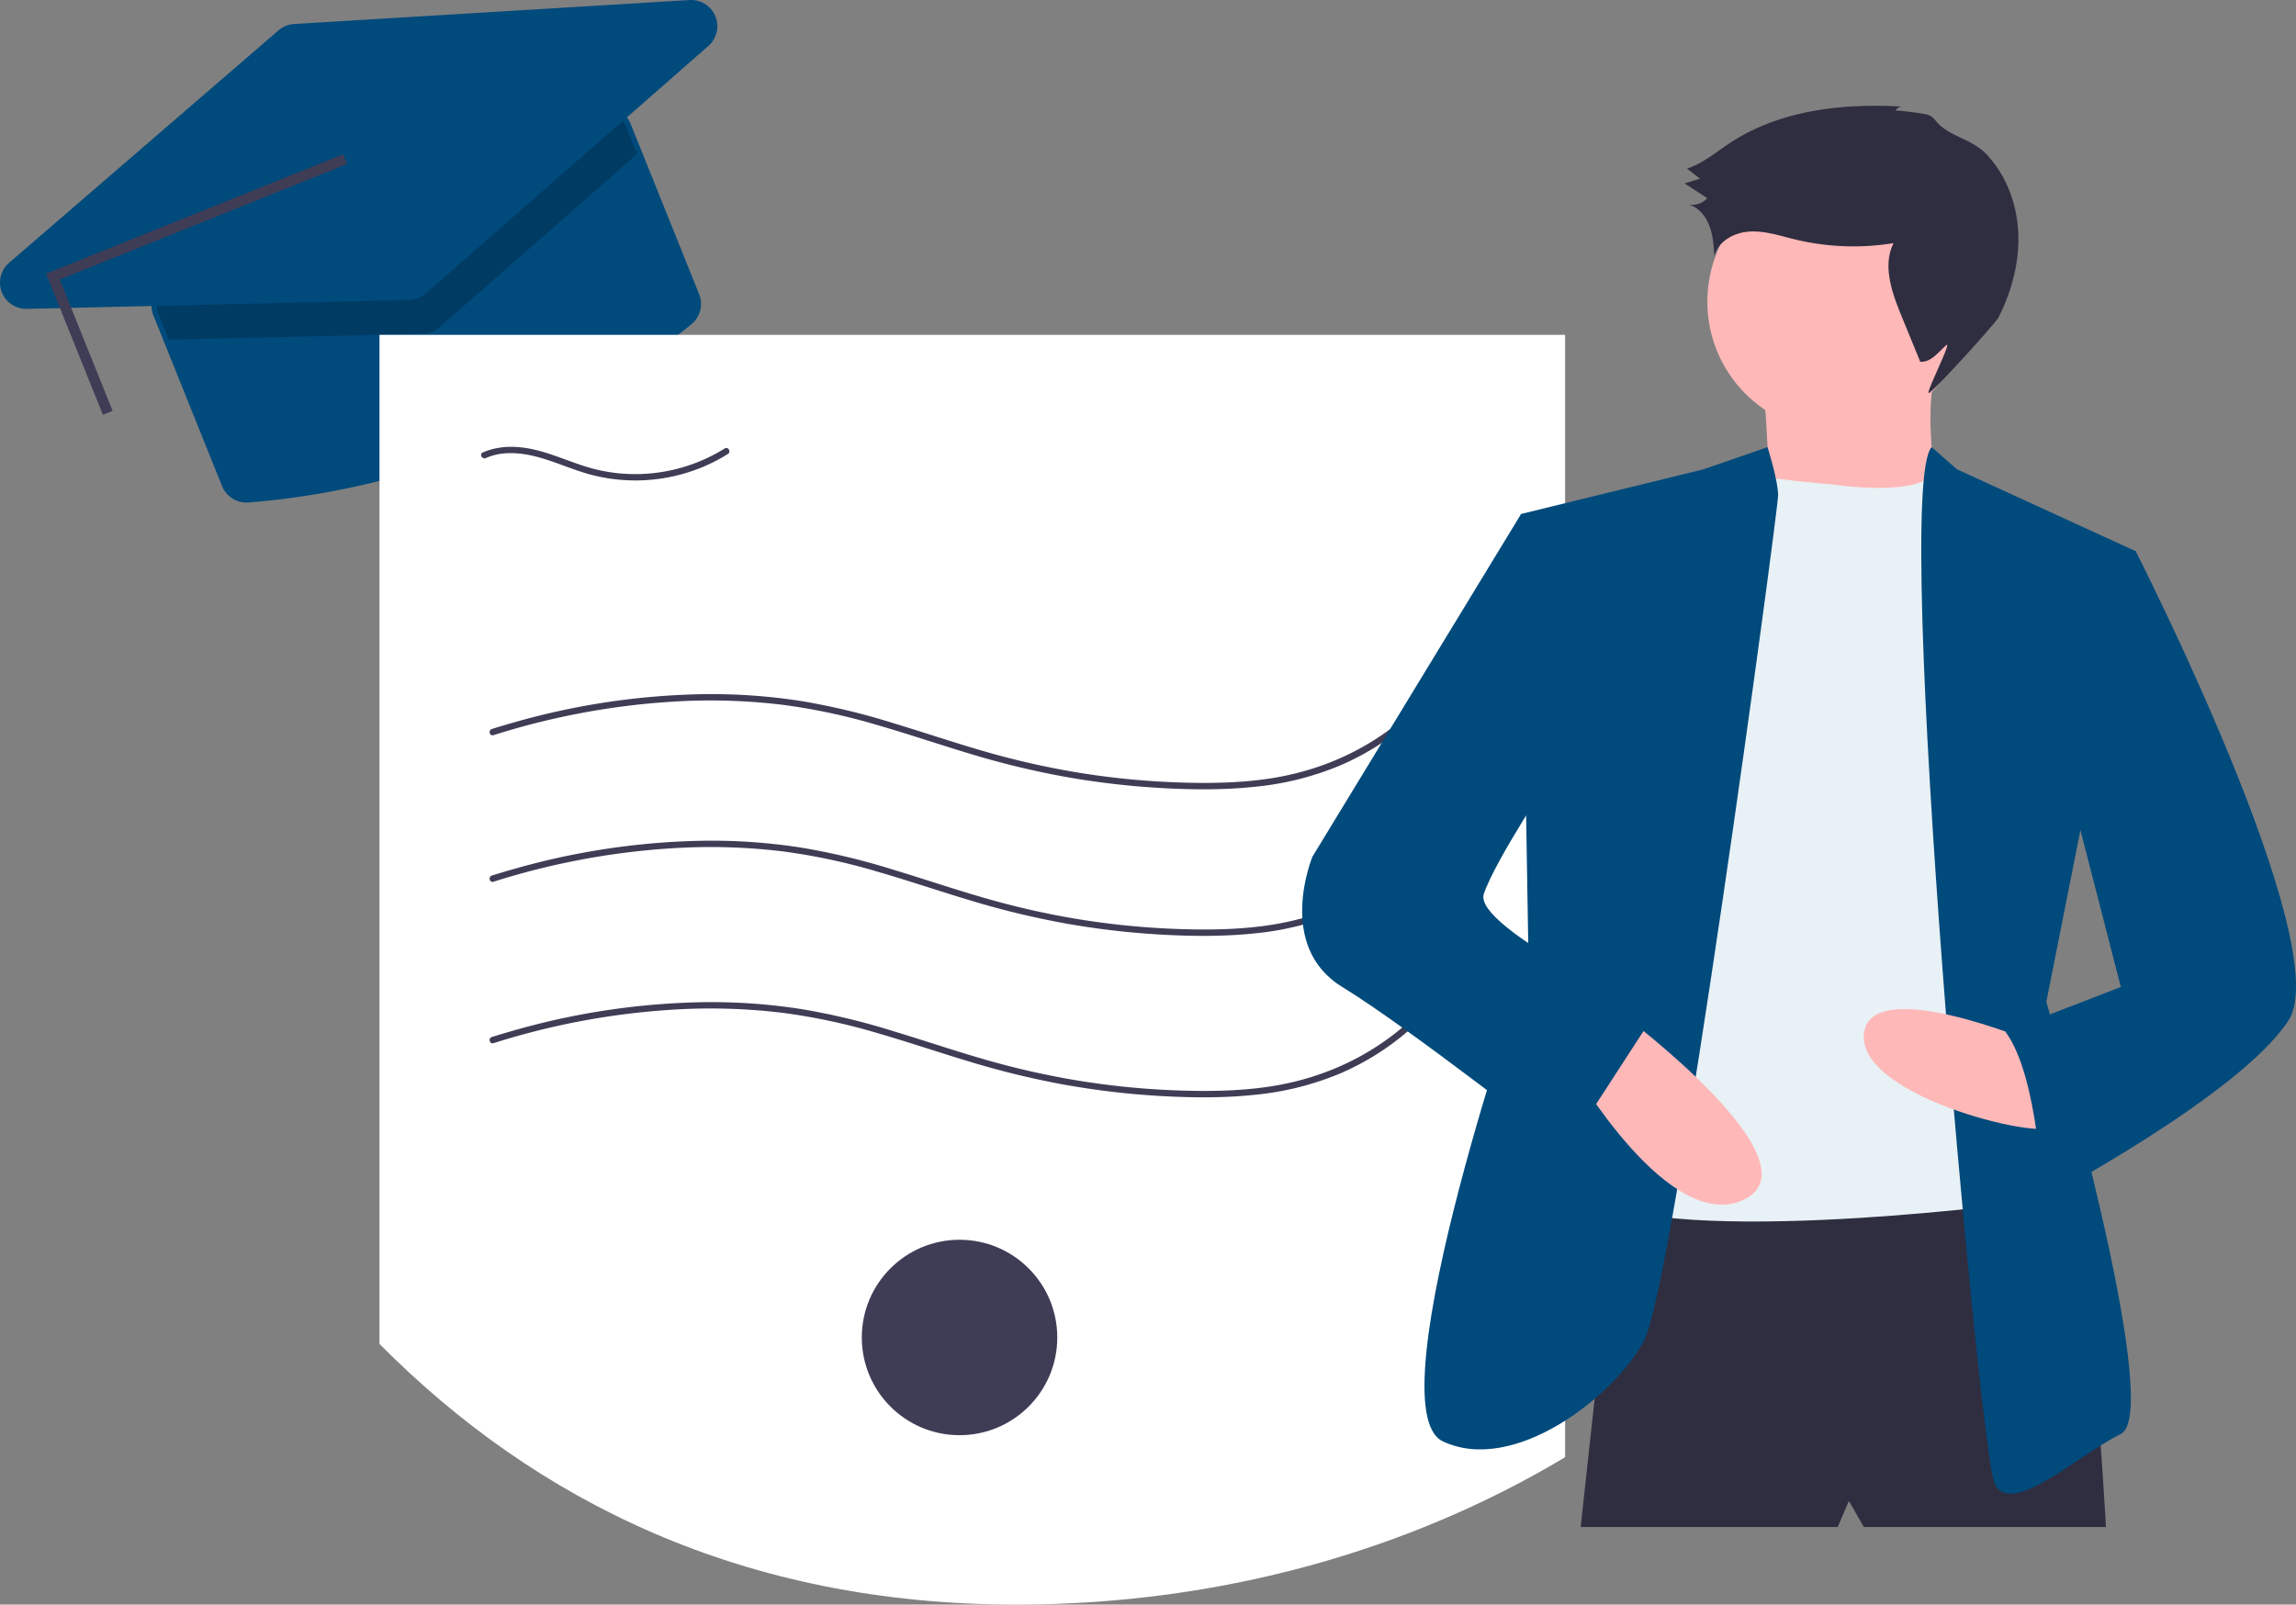 <svg xmlns="http://www.w3.org/2000/svg" width="10343.438" height="7230.34" viewBox="0 0 10343.438 7230.34">
  <rect x="0" y="0" width="10343.438" height="7230.34" fill="#808080" stroke="none"/>
  <g id="Group_43" data-name="Group 43" transform="translate(-10630.655 -17769.609)">
    <path id="Path_887" data-name="Path 887" d="M2042.038,2016.614A3597.312,3597.312,0,0,1,991.418,2263.4a119.551,119.551,0,0,1-119.149-74.261l-309.2-768.972a118.335,118.335,0,0,1,65.569-153.755L2558.716,490.337A118.338,118.338,0,0,1,2712.479,555.9L3021.5,1324.427a118.481,118.481,0,0,1-35.7,136.624,3743.782,3743.782,0,0,1-943.756,555.563Z" transform="translate(10758.574 17770.48)" fill="#004a7c"/>
    <path id="Path_888" data-name="Path 888" d="M2667.36,541.537l51.678,128.522L1821.876,1456.3a95.282,95.282,0,0,1-60.456,23.291L609.266,1506.16l-47.447-118a94.834,94.834,0,0,1,52.456-123.009l1930.076-776.07a94.837,94.837,0,0,1,123.011,52.453Z" transform="translate(10781.75 17793.666)" opacity="0.2"/>
    <path id="Path_889" data-name="Path 889" d="M2424.1,1815.078a118.236,118.236,0,0,1-41.343,8.537l-1721.7,39.791A118.2,118.2,0,0,1,581.1,1655.745L1794.934,608.332a119.388,119.388,0,0,1,70.046-28.513l1781.365-108a118.2,118.2,0,0,1,85.04,206.883l-1273.5,1115.645a118.133,118.133,0,0,1-33.792,20.724Z" transform="translate(10090.541 17298.004)" fill="#004a7c"/>
    <path id="Path_890" data-name="Path 890" d="M649.614,1344.7,605.74,1362.33,350.009,726.291,1687.9,188.308l17.634,43.874L411.471,752.531Z" transform="translate(10488.445 18276.475)" fill="#3f3d56"/>
    <g id="Group_42" data-name="Group 42" transform="translate(10542 17127)">
      <path id="Path_849" data-name="Path 849" d="M5584.053,263.5v5057.5c-697.792,418.2-1551.222,664.1-2472.708,664.1-1227.6,0-2164.015-463.95-2868.411-1174.663V263.5Z" transform="translate(1555.307 1887.844)" fill="#fff"/>
      <path id="Path_850" data-name="Path 850" d="M312.4,686.588a3341.626,3341.626,0,0,1,862.961-153.851,2700.736,2700.736,0,0,1,440.025,17.217,2752.5,2752.5,0,0,1,427.062,91.431c138.032,39.964,274.159,86.132,411.726,127.625A3839.89,3839.89,0,0,0,2879.7,872.848a3607.48,3607.48,0,0,0,432.36,51.532c143.607,8.346,288.622,9.975,431.828-5.324a1321.154,1321.154,0,0,0,388.524-98.488A1186.635,1186.635,0,0,0,4448.383,617.9q35.15-31.378,67.636-65.521c12.776-13.355-7.5-33.691-20.305-20.305-183.059,191.361-423.671,310.015-684.649,349.639-142.171,21.585-287.059,22.838-430.481,17.271a3542.14,3542.14,0,0,1-437.578-44.213,3656.781,3656.781,0,0,1-423.8-96.464c-136.764-39.621-271.664-85.3-407.948-126.49a3069.92,3069.92,0,0,0-420-100.066,2641.2,2641.2,0,0,0-430.913-29.91A3294.66,3294.66,0,0,0,408.711,627.955Q356.5,642.616,304.765,658.9c-17.574,5.51-10.071,33.24,7.634,27.69Z" transform="translate(1999.572 3929.062)" fill="#3f3d56"/>
      <path id="Path_851" data-name="Path 851" d="M312.4,762.588a3341.605,3341.605,0,0,1,862.961-153.851,2700.681,2700.681,0,0,1,440.025,17.216,2752.379,2752.379,0,0,1,427.062,91.431c138.033,39.965,274.16,86.133,411.727,127.625A3840,3840,0,0,0,2879.7,948.848a3607.379,3607.379,0,0,0,432.36,51.532c143.607,8.346,288.622,9.975,431.828-5.324a1321.182,1321.182,0,0,0,388.524-98.489A1186.615,1186.615,0,0,0,4448.383,693.9q35.15-31.377,67.636-65.521c12.776-13.355-7.5-33.691-20.305-20.305-183.059,191.36-423.671,310.015-684.649,349.638-142.171,21.585-287.059,22.838-430.481,17.271a3542.329,3542.329,0,0,1-437.578-44.213,3656.786,3656.786,0,0,1-423.8-96.463c-136.763-39.621-271.663-85.3-407.948-126.491a3070.06,3070.06,0,0,0-420-100.065,2641.2,2641.2,0,0,0-430.913-29.91A3294.618,3294.618,0,0,0,408.711,703.956Q356.5,718.616,304.765,734.9c-17.574,5.51-10.071,33.24,7.634,27.689Z" transform="translate(1999.572 4580.525)" fill="#3f3d56"/>
      <path id="Path_852" data-name="Path 852" d="M312.4,617.588a3341.646,3341.646,0,0,1,862.961-153.85,2700.732,2700.732,0,0,1,440.024,17.215,2752.493,2752.493,0,0,1,427.063,91.432c138.032,39.965,274.159,86.133,411.726,127.625A3840.225,3840.225,0,0,0,2879.7,803.847a3607.5,3607.5,0,0,0,432.361,51.532c143.608,8.347,288.622,9.976,431.828-5.324a1321.169,1321.169,0,0,0,388.524-98.488A1186.61,1186.61,0,0,0,4448.383,548.9q35.15-31.378,67.636-65.521c12.776-13.355-7.5-33.691-20.305-20.305-183.059,191.361-423.671,310.015-684.649,349.639-142.171,21.585-287.059,22.838-430.481,17.271a3542.062,3542.062,0,0,1-437.578-44.212,3656.621,3656.621,0,0,1-423.8-96.465c-136.764-39.621-271.664-85.3-407.948-126.491a3070,3070,0,0,0-420-100.065,2641.142,2641.142,0,0,0-430.912-29.909A3294.619,3294.619,0,0,0,408.711,558.955Q356.5,573.616,304.765,589.9c-17.574,5.51-10.071,33.241,7.634,27.69Z" transform="translate(1999.572 3337.601)" fill="#3f3d56"/>
      <path id="Path_853" data-name="Path 853" d="M312.713,366.6c69.477-30.779,149.065-25.412,221.169-7.565,77.746,19.243,150.958,52.709,227.492,75.848a787.5,787.5,0,0,0,420.952,7.985,775.93,775.93,0,0,0,220.459-94.493c15.608-9.811,1.213-34.668-14.494-24.8A760.849,760.849,0,0,1,983.213,439.066a743.233,743.233,0,0,1-212.051-31.223c-75.976-22.781-148.6-55.854-225.567-75.469-81.544-20.783-168.99-25.29-247.375,9.436-16.861,7.47-2.268,32.221,14.493,24.8Z" transform="translate(1965.045 2339.845)" fill="#3f3d56"/>
      <circle id="Ellipse_201" data-name="Ellipse 201" cx="440.307" cy="440.307" r="440.307" transform="translate(3971.062 6228.976)" fill="#3f3d56"/>
      <path id="Path_855" data-name="Path 855" d="M976.093,762.8,808.273,2306.736H1966.227l50.347-117.474,67.127,117.474H3174.528S3090.619,712.452,2939.581,662.105,976.093,762.8,976.093,762.8Z" transform="translate(6401.351 5216.549)" fill="#2f2e41"/>
      <circle id="Ellipse_208" data-name="Ellipse 208" cx="587.368" cy="587.368" r="587.368" transform="translate(7780.211 1414.658)" fill="#ffb8b8"/>
      <path id="Path_856" data-name="Path 856" d="M896.1,406.7s50.347,537.022,0,570.586,805.534,16.782,805.534,16.782-117.475-486.677,0-721.624Z" transform="translate(7135.843 1964.525)" fill="#ffb8b8"/>
      <path id="Path_857" data-name="Path 857" d="M1966.5,393.87s431.819,67.256,467.64-67.063l220.42,302.011,16.782,3020.75S875.678,3867.732,808.55,3515.311s688.06-3138.223,688.06-3138.223l190.119-12.307S1932.94,393.87,1966.5,393.87Z" transform="translate(6367.51 2430.472)" fill="#e8f1f5"/>
      <path id="Path_858" data-name="Path 858" d="M2280.244,316.375l-287.953,99.781L1169.976,617.54l33.563,2013.833S498.7,4645.206,817.555,4796.244s771.969-201.384,906.225-453.112,604.15-3742.374,604.15-3809.5S2280.244,316.375,2280.244,316.375Z" transform="translate(5771.137 2341.057)" fill="#004a7c"/>
      <path id="Path_859" data-name="Path 859" d="M1015.516,316.375l113.733,99.781,805.533,369.2L1532.017,2815.974s537.021,1846.014,335.638,1946.705-503.458,385.984-570.586,218.165S834.653,501.887,1015.516,316.375Z" transform="translate(7775.352 2341.057)" fill="#004a7c"/>
      <path id="Path_860" data-name="Path 860" d="M1713.7,733.107S958.517,414.25,941.735,699.543s855.879,486.677,855.879,402.767S1713.7,733.107,1713.7,733.107Z" transform="translate(7543.318 4608.526)" fill="#ffb8b8"/>
      <path id="Path_861" data-name="Path 861" d="M1039.714,584.527s872.661,654.5,537.021,822.315S804.767,819.474,804.767,819.474Z" transform="translate(6371.293 4639.632)" fill="#ffb8b8"/>
      <path id="Path_862" data-name="Path 862" d="M1808.013,177.989a32.4,32.4,0,0,1,31.174-18.5c-268.907-16.085-552.151,15.257-777.12,163.443-63,41.5-121.843,92.25-193.571,115.638l58.222,45.659-69.564,21.206L959.527,571.6a88.734,88.734,0,0,1-84.506,28.311c44.492,13,77.249,52.592,93.888,95.855s19.628,90.38,22.438,136.646c17.2-66.757,90.053-106.054,158.873-110.047s135.938,18.714,202.915,35.037a1122.509,1122.509,0,0,0,445.553,17.14c-50.314,100.972-7.872,221.409,34.837,325.826l85.279,208.488c47.345,4.762,80.81-42.322,116.479-73.816,32.51-28.706-96.92,223.756-76.881,214.506,26.034-12.017,300.762-315.334,313.627-340.959,58.7-116.912,93.912-247.316,88.615-378.028s-53.123-261.488-143.223-356.338c-61.168-64.392-145.793-75.669-208.15-129.186-24.543-21.063-24.633-37.519-58.361-49.8C1939.708,191.158,1809.865,173.877,1808.013,177.989Z" transform="translate(6820.333 963.636)" fill="#2f2e41"/>
      <path id="Path_863" data-name="Path 863" d="M1780.933,398.185l-117.473-50.346L723.671,1891.778s-167.82,402.766,134.255,587.368,1006.917,738.406,1006.917,738.406l402.766-620.932S1445.294,2210.635,1495.64,2059.6s318.856-553.8,318.856-553.8Z" transform="translate(5277.653 2610.759)" fill="#004a7c"/>
      <path id="Path_864" data-name="Path 864" d="M1377.348,361.865l218.164,33.564s906.225,1778.886,688.061,2114.525-1107.608,805.534-1107.608,805.534-16.782-553.8-167.82-755.187l520.24-201.383L1243.091,1251.308Z" transform="translate(8114.622 2730.988)" fill="#004a7c"/>
    </g>
  </g>
</svg>
